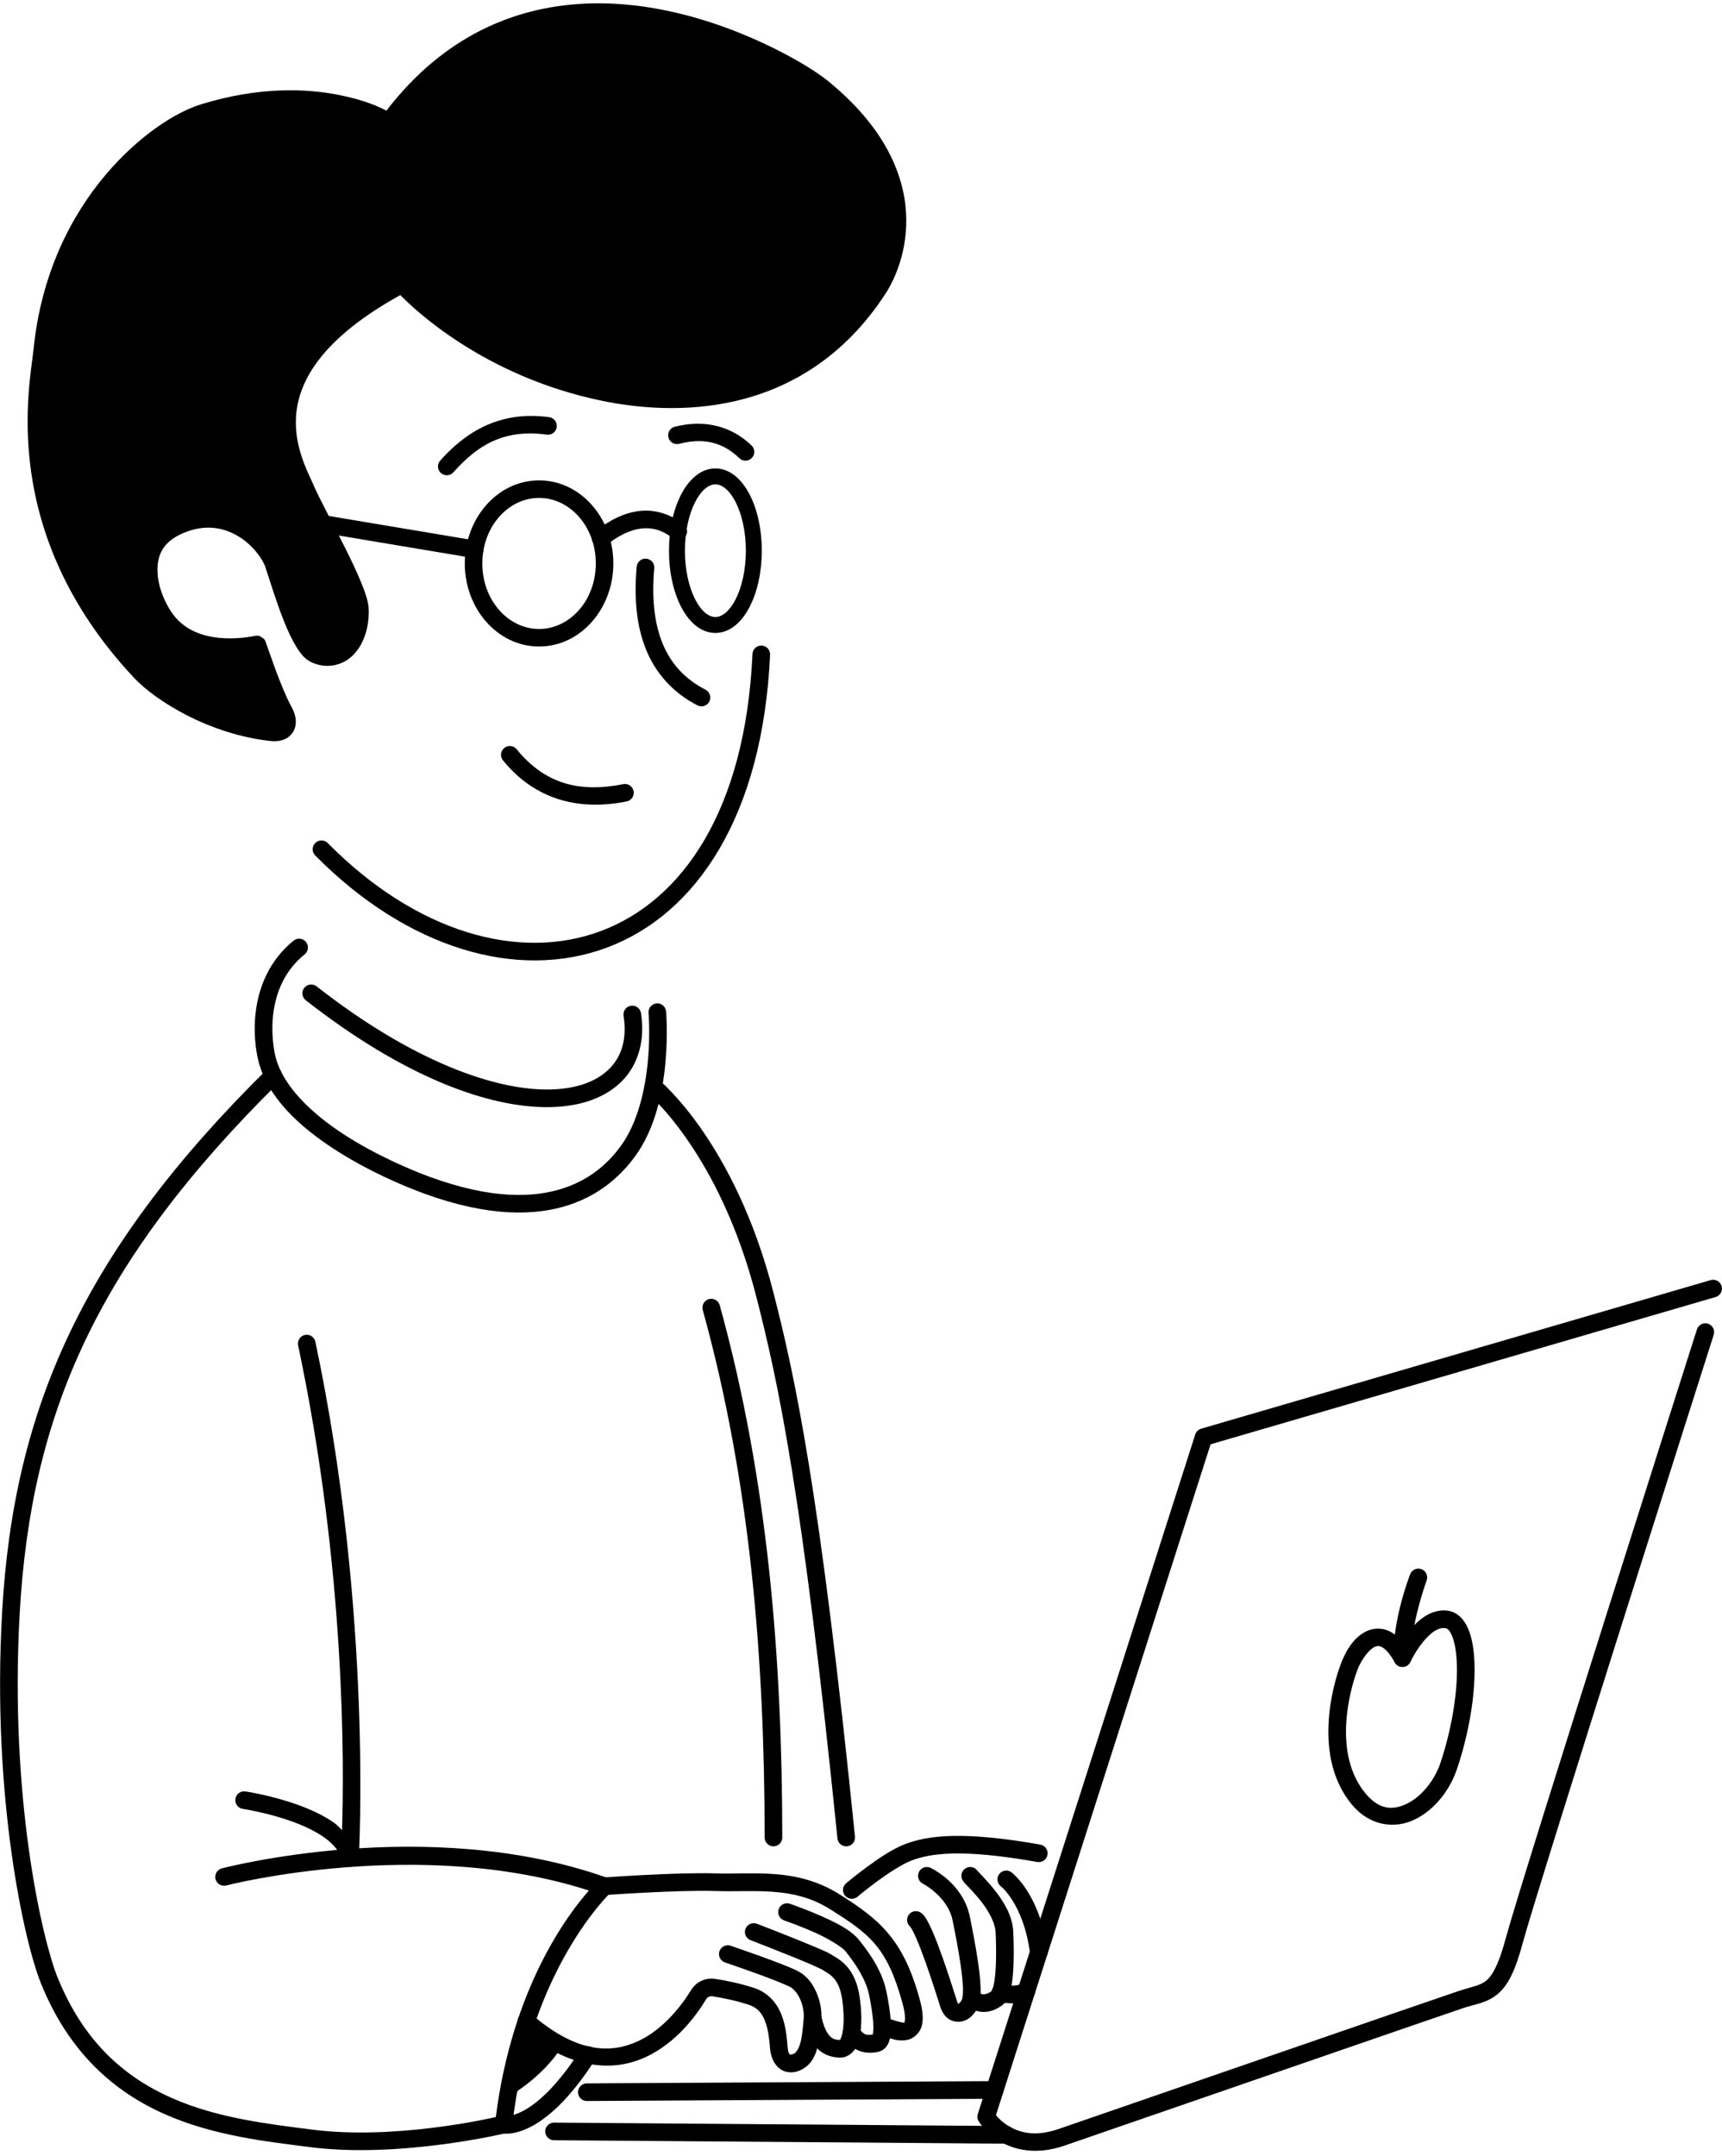 <svg width="342" height="428" viewBox="0 0 342 428" fill="none" xmlns="http://www.w3.org/2000/svg">
<g clip-path="url(#clip0_1_394)">
<path d="M128.351 110.917C128.122 110.896 127.892 110.921 127.672 110.99C127.453 111.059 127.249 111.17 127.073 111.318C126.897 111.465 126.751 111.646 126.645 111.849C126.538 112.053 126.473 112.276 126.453 112.505C125.903 118.689 126.392 124.239 128.304 128.954C130.217 133.669 133.603 137.5 138.513 140.044C138.717 140.149 138.94 140.214 139.17 140.233C139.399 140.253 139.629 140.227 139.848 140.157C140.068 140.088 140.271 139.976 140.447 139.828C140.622 139.679 140.767 139.498 140.873 139.294C141.086 138.882 141.127 138.402 140.986 137.96C140.846 137.518 140.536 137.15 140.125 136.936C135.885 134.74 133.177 131.654 131.549 127.639C129.92 123.624 129.423 118.63 129.939 112.815C129.96 112.586 129.935 112.355 129.866 112.136C129.797 111.917 129.686 111.713 129.538 111.537C129.391 111.361 129.21 111.215 129.007 111.109C128.803 111.002 128.58 110.937 128.351 110.917Z" fill="black"/>
<path d="M101.431 148.118C101.203 148.094 100.972 148.116 100.751 148.182C100.531 148.248 100.326 148.357 100.148 148.503C99.97 148.648 99.822 148.827 99.713 149.029C99.603 149.231 99.535 149.453 99.512 149.682C99.488 149.91 99.51 150.142 99.576 150.362C99.642 150.582 99.751 150.787 99.896 150.965C106.314 158.842 115.024 161.012 124.463 159.116C124.688 159.071 124.902 158.981 125.093 158.853C125.284 158.725 125.448 158.561 125.575 158.369C125.702 158.178 125.791 157.964 125.835 157.738C125.879 157.513 125.879 157.281 125.834 157.055C125.788 156.83 125.699 156.616 125.571 156.425C125.443 156.234 125.279 156.07 125.087 155.943C124.896 155.816 124.681 155.727 124.456 155.683C124.23 155.638 123.998 155.639 123.773 155.684C115.188 157.408 108.285 155.718 102.611 148.754C102.466 148.576 102.287 148.428 102.085 148.319C101.882 148.209 101.66 148.141 101.431 148.118Z" fill="black"/>
<path d="M107.062 95.372C98.809 95.372 92.308 102.888 92.308 111.866C92.308 120.843 98.809 128.358 107.062 128.358C115.316 128.358 121.816 120.843 121.816 111.866C121.816 102.888 115.316 95.372 107.062 95.372ZM107.062 98.854C113.181 98.854 118.332 104.549 118.332 111.866C118.332 119.183 113.181 124.876 107.062 124.876C100.943 124.876 95.793 119.183 95.793 111.866C95.793 104.549 100.943 98.854 107.062 98.854Z" fill="black"/>
<path d="M142.08 93.003C139.147 93.003 136.811 95.216 135.279 98.176C133.747 101.137 132.867 105.038 132.867 109.333C132.867 113.627 133.747 117.53 135.279 120.491C136.811 123.452 139.147 125.665 142.08 125.665C145.012 125.665 147.347 123.452 148.879 120.491C150.411 117.53 151.291 113.627 151.291 109.333C151.291 105.038 150.411 101.137 148.879 98.176C147.347 95.216 145.013 93.003 142.08 93.003ZM142.08 96.161C143.363 96.161 144.843 97.249 146.074 99.628C147.305 102.006 148.133 105.48 148.133 109.333C148.133 113.185 147.305 116.659 146.074 119.038C144.843 121.416 143.363 122.505 142.08 122.505C140.797 122.505 139.314 121.416 138.084 119.038C136.853 116.659 136.025 113.185 136.025 109.333C136.025 105.48 136.853 102.006 138.084 99.628C139.314 97.249 140.797 96.161 142.08 96.161Z" fill="black"/>
<path d="M127.068 101.442C124.055 101.763 121.115 103.222 118.222 105.506C117.859 105.794 117.624 106.215 117.57 106.676C117.516 107.136 117.648 107.599 117.935 107.963C118.223 108.327 118.643 108.562 119.104 108.616C119.565 108.671 120.028 108.54 120.392 108.252C122.945 106.237 125.308 105.149 127.437 104.922C129.566 104.696 131.534 105.242 133.644 106.866C133.826 107.006 134.034 107.109 134.256 107.169C134.478 107.229 134.71 107.244 134.938 107.214C135.166 107.185 135.386 107.11 135.585 106.995C135.784 106.881 135.959 106.728 136.099 106.545C136.382 106.178 136.507 105.712 136.447 105.252C136.387 104.792 136.147 104.375 135.779 104.092C133.092 102.026 130.081 101.121 127.068 101.442Z" fill="black"/>
<path d="M102.277 82.803C96.009 83.697 91.254 87.149 87.429 91.446C87.277 91.618 87.159 91.818 87.084 92.035C87.008 92.252 86.977 92.482 86.99 92.711C87.003 92.941 87.062 93.165 87.162 93.372C87.262 93.579 87.402 93.764 87.574 93.916C87.746 94.069 87.946 94.187 88.163 94.262C88.38 94.338 88.61 94.369 88.839 94.356C89.069 94.343 89.293 94.284 89.5 94.184C89.707 94.084 89.892 93.944 90.045 93.772C94.737 88.501 99.947 85.111 108.597 86.293C108.825 86.325 109.057 86.31 109.279 86.252C109.501 86.194 109.71 86.092 109.893 85.953C110.076 85.814 110.23 85.64 110.346 85.441C110.462 85.243 110.537 85.023 110.568 84.795C110.599 84.568 110.585 84.336 110.527 84.114C110.468 83.891 110.366 83.683 110.227 83.5C110.088 83.317 109.914 83.163 109.716 83.047C109.517 82.931 109.298 82.856 109.07 82.825C106.623 82.49 104.366 82.506 102.277 82.803Z" fill="black"/>
<path d="M138.173 84.135C136.812 84.171 135.42 84.369 134.017 84.723C133.567 84.837 133.181 85.125 132.944 85.523C132.706 85.922 132.636 86.398 132.75 86.848C132.863 87.298 133.151 87.684 133.55 87.922C133.948 88.16 134.425 88.23 134.875 88.116C139.635 86.914 143.404 87.675 146.843 90.973C147.009 91.132 147.205 91.257 147.419 91.341C147.633 91.424 147.862 91.464 148.092 91.46C148.322 91.454 148.548 91.404 148.759 91.312C148.969 91.219 149.159 91.086 149.318 90.92C149.477 90.754 149.602 90.559 149.685 90.345C149.769 90.131 149.809 89.902 149.804 89.672C149.799 89.442 149.749 89.216 149.657 89.005C149.564 88.795 149.431 88.605 149.265 88.446C146.089 85.4 142.259 84.032 138.173 84.135Z" fill="black"/>
<path d="M151.275 128.171C151.045 128.16 150.816 128.195 150.6 128.273C150.383 128.352 150.185 128.472 150.015 128.627C149.845 128.782 149.708 128.969 149.61 129.177C149.513 129.386 149.457 129.611 149.447 129.841C148.038 160.887 135.51 178.813 119.308 184.858C103.107 190.903 82.706 185.184 65.088 167.378C64.761 167.048 64.317 166.861 63.853 166.859C63.389 166.857 62.943 167.039 62.613 167.366C62.283 167.692 62.096 168.136 62.094 168.6C62.091 169.064 62.273 169.51 62.599 169.84C80.908 188.344 102.755 194.77 120.533 188.137C138.311 181.504 151.493 161.932 152.943 129.999C152.964 129.535 152.8 129.082 152.488 128.739C152.175 128.396 151.739 128.192 151.275 128.171Z" fill="black"/>
<path d="M115.66 0.749C102.202 1.479 88.133 7.129 76.742 21.975C75.35 21.244 72.62 19.943 67.66 18.921C61.042 17.556 51.511 17.126 39.847 20.737H39.845C35.044 22.229 27.674 26.764 20.922 34.768C14.169 42.773 8.159 54.268 6.646 69.485C6.329 72.669 4.504 81.939 6.193 93.764C7.882 105.589 13.104 120.175 26.638 134.594C30.939 139.165 41.549 145.787 53.732 147.116H53.734C55.171 147.271 56.876 147.058 57.994 145.631C58.553 144.918 58.814 143.937 58.738 142.975C58.662 142.014 58.312 141.048 57.72 139.997C56.841 138.436 55.551 135.214 54.543 132.473C54.039 131.103 53.593 129.839 53.271 128.913C53.11 128.45 52.981 128.072 52.888 127.803C52.842 127.669 52.805 127.564 52.775 127.481C52.76 127.439 52.748 127.406 52.732 127.364C52.724 127.343 52.717 127.321 52.699 127.278C52.69 127.256 52.678 127.232 52.65 127.176C52.636 127.148 52.62 127.113 52.584 127.053C52.557 127.009 52.457 126.887 52.39 126.805C52.339 126.772 51.531 126.262 51.531 126.262C51.531 126.262 51.263 126.212 51.191 126.207C51.047 126.197 50.994 126.207 50.947 126.207C50.853 126.217 50.82 126.22 50.787 126.225C50.72 126.235 50.679 126.243 50.629 126.252C50.528 126.27 50.408 126.294 50.252 126.322C49.94 126.378 49.495 126.454 48.943 126.525C47.84 126.669 46.311 126.794 44.633 126.717C41.275 126.562 37.445 125.612 34.849 122.576C33.177 120.623 31.445 117.01 31.291 113.746C31.136 110.482 32.137 107.682 36.291 105.881C40.704 103.971 44.341 104.722 47.238 106.418C50.135 108.115 52.168 110.954 52.713 112.619C53.713 115.679 54.981 119.803 56.431 123.41C57.157 125.214 57.924 126.89 58.773 128.285C59.621 129.679 60.492 130.86 61.894 131.504H61.896H61.898C64.93 132.897 68.161 132.102 70.193 130C72.226 127.898 73.292 124.719 73.236 121.156C73.21 119.517 72.594 117.777 71.744 115.682C70.894 113.586 69.768 111.224 68.572 108.834C66.18 104.053 63.491 99.113 62.33 96.445C60.99 93.361 57.997 88.01 58.935 81.32C59.849 74.808 64.65 66.798 79.51 58.584C82.105 61.253 96.112 74.792 119.724 79.608C126.233 80.935 136.069 82.008 146.435 79.535C156.801 77.063 167.691 70.961 175.929 58.203C177.646 55.546 180.43 49.682 179.933 42.022C179.437 34.361 175.535 25.052 164.312 15.973C162.351 14.388 157.952 11.55 151.793 8.664C145.633 5.779 137.775 2.902 129.127 1.506C124.803 0.808 120.269 0.494 115.66 0.744L115.66 0.749ZM115.877 4.192C120.189 3.984 124.453 4.301 128.568 4.965C136.797 6.294 144.375 9.058 150.306 11.836C156.236 14.615 160.581 17.464 162.111 18.7C172.743 27.301 176.006 35.568 176.439 42.255C176.873 48.941 174.353 54.197 172.988 56.309C165.231 68.322 155.276 73.835 145.623 76.137C135.969 78.44 126.612 77.447 120.424 76.184C95.447 71.091 81.037 55.204 81.037 55.204C80.775 54.915 80.424 54.721 80.04 54.655C79.655 54.588 79.26 54.651 78.916 54.835C62.485 63.596 56.589 72.871 55.47 80.841C54.352 88.811 57.987 95.241 59.119 97.847H59.121C60.432 100.859 63.088 105.703 65.441 110.405C66.618 112.756 67.713 115.059 68.502 117.003C69.29 118.946 69.727 120.62 69.736 121.216C69.78 124.023 68.872 126.338 67.677 127.573C66.483 128.808 65.237 129.191 63.359 128.327H63.355C63.155 128.235 62.447 127.591 61.763 126.468C61.08 125.344 60.361 123.808 59.677 122.106C58.309 118.704 57.056 114.644 56.039 111.534C55.126 108.74 52.679 105.552 49.005 103.401C45.332 101.25 40.308 100.33 34.9 102.671H34.898C29.575 104.979 27.591 109.622 27.794 113.913C27.998 118.203 29.968 122.256 32.189 124.852C35.647 128.897 40.574 130.036 44.472 130.216C46.421 130.306 48.145 130.161 49.394 129.999C49.615 129.97 49.728 129.946 49.917 129.917C49.938 129.975 49.945 130.001 49.966 130.061C50.292 130.998 50.743 132.283 51.257 133.682C52.287 136.482 53.527 139.686 54.671 141.716C55.091 142.463 55.229 142.992 55.25 143.251C55.27 143.51 55.236 143.476 55.239 143.472C55.246 143.462 54.8 143.709 54.111 143.636C43.004 142.424 32.604 135.825 29.189 132.196C16.152 118.306 11.262 104.498 9.658 93.268C8.053 82.038 9.753 73.595 10.128 69.829C11.568 55.346 17.247 44.55 23.597 37.022C29.946 29.495 37.089 25.256 40.882 24.077C51.959 20.648 60.842 21.084 66.954 22.345C73.067 23.605 76.269 25.622 76.269 25.622C76.644 25.855 77.093 25.938 77.527 25.854C77.96 25.77 78.346 25.525 78.607 25.169C89.582 10.174 102.94 4.812 115.876 4.188L115.877 4.192Z" fill="black"/>
<path fill-rule="evenodd" clip-rule="evenodd" d="M79.74 56.379C79.74 56.379 94.526 72.689 120.074 77.899C132.771 80.489 158.464 82.029 174.459 57.259C177.54 52.489 185.067 35.019 163.212 17.339C156.231 11.699 107.226 -16.891 77.195 24.139C77.195 24.139 63.105 15.369 40.365 22.409C31.771 25.079 11.339 39.959 8.387 69.659C7.695 76.609 1.342 105.089 27.914 133.399C31.772 137.499 42.277 144.109 53.922 145.379C56.051 145.609 58.221 144.459 56.196 140.859C54.172 137.269 51.134 128.009 51.084 127.959C51.033 127.899 39.573 130.799 33.52 123.719C29.626 119.169 26.118 108.389 35.595 104.279C45.416 100.029 52.919 107.619 54.376 112.079C56.394 118.249 59.418 128.449 62.627 129.919C67.538 132.179 71.586 127.559 71.486 121.189C71.416 116.719 63.197 102.829 60.725 97.149C58.254 91.459 47.466 73.589 79.74 56.379Z" fill="black"/>
<path d="M59.695 101.502C59.468 101.464 59.236 101.472 59.012 101.523C58.788 101.575 58.577 101.67 58.389 101.803C58.202 101.937 58.043 102.106 57.921 102.301C57.8 102.496 57.717 102.713 57.679 102.94C57.641 103.167 57.648 103.399 57.7 103.623C57.752 103.847 57.847 104.058 57.98 104.246C58.114 104.433 58.283 104.592 58.478 104.714C58.673 104.835 58.89 104.918 59.117 104.956L93.998 110.795C94.455 110.872 94.925 110.763 95.302 110.494C95.68 110.224 95.935 109.816 96.011 109.358C96.088 108.9 95.979 108.431 95.71 108.053C95.44 107.676 95.031 107.421 94.574 107.344L59.695 101.502Z" fill="black"/>
<path d="M61.592 195.471C61.363 195.499 61.143 195.572 60.943 195.685C60.743 195.799 60.567 195.95 60.425 196.131C60.14 196.497 60.011 196.96 60.067 197.421C60.123 197.881 60.359 198.3 60.724 198.586C80.162 213.805 97.134 220.047 109.297 219.805C115.378 219.685 120.327 217.904 123.564 214.598C126.801 211.292 128.137 206.526 127.304 201.141C127.233 200.683 126.983 200.272 126.609 199.998C126.234 199.724 125.767 199.61 125.308 199.68C124.85 199.751 124.438 200.001 124.163 200.375C123.889 200.75 123.775 201.218 123.845 201.676C124.549 206.231 123.488 209.674 121.064 212.149C118.641 214.624 114.667 216.197 109.228 216.305C98.351 216.521 81.901 210.722 62.883 195.831C62.702 195.689 62.494 195.584 62.273 195.523C62.051 195.461 61.82 195.443 61.592 195.471Z" fill="black"/>
<path d="M58.3 186.753C53.529 190.636 51.527 195.779 50.871 200.298C50.215 204.816 50.831 208.728 51.334 210.692C53.205 218.011 59.619 223.759 66.381 228.151C73.142 232.543 80.37 235.564 84.367 237.014C97.026 241.612 106.332 241.448 113.062 239.216C119.792 236.983 123.84 232.719 126.129 229.581C130.142 224.082 131.596 216.915 132.144 211.12C132.693 205.324 132.287 200.803 132.287 200.803C132.266 200.575 132.201 200.352 132.095 200.148C131.988 199.944 131.843 199.764 131.666 199.616C131.49 199.469 131.287 199.358 131.067 199.289C130.848 199.22 130.617 199.195 130.388 199.216C130.159 199.236 129.936 199.301 129.733 199.408C129.529 199.514 129.348 199.66 129.201 199.837C129.053 200.013 128.942 200.217 128.873 200.436C128.805 200.656 128.78 200.887 128.801 201.116C128.801 201.116 129.177 205.325 128.66 210.792C128.142 216.259 126.68 222.887 123.301 227.518C121.272 230.3 117.832 233.946 111.961 235.893C106.09 237.841 97.681 238.128 85.56 233.725C81.76 232.346 74.703 229.386 68.287 225.218C61.87 221.05 56.215 215.658 54.724 209.827C54.337 208.311 53.766 204.71 54.334 200.803C54.901 196.897 56.531 192.707 60.51 189.469C60.688 189.324 60.836 189.146 60.946 188.943C61.055 188.741 61.123 188.519 61.147 188.291C61.17 188.062 61.149 187.831 61.083 187.61C61.017 187.39 60.908 187.185 60.763 187.007C60.618 186.828 60.439 186.68 60.237 186.571C60.035 186.462 59.813 186.394 59.584 186.37C59.355 186.347 59.124 186.369 58.904 186.435C58.684 186.5 58.479 186.609 58.3 186.755V186.753Z" fill="black"/>
<path d="M53.029 212.303C16.333 248.513 2.686 279.872 0.418 320.11C-0.63 338.684 0.503 355.108 2.291 367.876C4.078 380.643 6.476 389.67 8.146 393.805C13.744 407.676 22.856 415.374 32.666 419.719C42.476 424.065 52.955 425.174 61.58 426.286C61.58 426.286 61.581 426.286 61.582 426.286C79.389 428.57 100.392 423.532 100.392 423.532C100.743 423.449 101.059 423.26 101.298 422.99C101.538 422.721 101.688 422.384 101.728 422.026C105.252 390.798 121.275 375.762 121.275 375.762C121.493 375.557 121.655 375.299 121.744 375.013C121.834 374.727 121.849 374.423 121.787 374.13C121.726 373.836 121.59 373.564 121.393 373.338C121.196 373.112 120.944 372.941 120.662 372.84C84.929 360.112 44.054 370.946 44.054 370.946C43.832 371.004 43.623 371.106 43.44 371.245C43.257 371.383 43.103 371.557 42.987 371.755C42.871 371.954 42.795 372.173 42.764 372.401C42.732 372.629 42.746 372.86 42.804 373.083C42.863 373.305 42.964 373.514 43.103 373.697C43.242 373.88 43.415 374.034 43.614 374.15C43.812 374.266 44.032 374.342 44.259 374.374C44.487 374.405 44.719 374.391 44.941 374.333C44.941 374.333 83.208 364.466 116.963 375.346C112.884 379.944 101.732 394.559 98.474 420.317C96.755 420.707 78.084 424.873 62.027 422.813C53.346 421.694 43.246 420.579 34.084 416.52C24.922 412.461 16.67 405.574 11.392 392.495C9.961 388.95 7.516 379.951 5.758 367.391C3.999 354.831 2.879 338.623 3.912 320.307C6.142 280.745 19.198 250.606 55.488 214.796C55.818 214.469 56.005 214.026 56.008 213.561C56.011 213.097 55.83 212.651 55.504 212.321C55.178 211.99 54.734 211.803 54.27 211.799C53.806 211.796 53.359 211.978 53.029 212.303Z" fill="black"/>
<path d="M60.556 265.038C60.103 265.134 59.706 265.407 59.453 265.796C59.201 266.185 59.113 266.658 59.209 267.112C68.736 312.037 68.321 351.237 67.929 363.348C67.451 362.908 67.052 362.4 66.519 362.016C64.258 360.387 61.553 359.179 58.935 358.251C53.7 356.393 48.738 355.669 48.738 355.669C48.279 355.601 47.812 355.718 47.44 355.995C47.067 356.271 46.82 356.684 46.752 357.143C46.718 357.371 46.729 357.602 46.785 357.825C46.841 358.048 46.94 358.258 47.077 358.443C47.214 358.627 47.386 358.783 47.583 358.901C47.78 359.02 47.999 359.098 48.226 359.131C48.226 359.131 52.918 359.829 57.765 361.549C60.189 362.409 62.631 363.529 64.472 364.856C66.314 366.183 67.479 367.648 67.789 369.202C67.871 369.62 68.103 369.994 68.442 370.254C68.78 370.513 69.202 370.64 69.627 370.61C70.053 370.581 70.453 370.397 70.752 370.094C71.052 369.79 71.23 369.387 71.254 368.962C71.254 368.962 74.115 320.53 62.633 266.385C62.585 266.161 62.493 265.947 62.363 265.758C62.233 265.569 62.066 265.407 61.874 265.282C61.681 265.156 61.465 265.07 61.239 265.029C61.013 264.987 60.781 264.99 60.556 265.038Z" fill="black"/>
<path d="M140.791 257.922C140.569 257.984 140.362 258.088 140.181 258.23C140 258.371 139.848 258.547 139.735 258.747C139.622 258.947 139.549 259.167 139.521 259.396C139.493 259.624 139.51 259.855 139.572 260.077C149.021 294.236 151.838 329.302 151.867 364.821C151.867 365.285 152.052 365.73 152.381 366.058C152.709 366.385 153.155 366.569 153.619 366.569C154.083 366.568 154.528 366.384 154.856 366.055C155.183 365.726 155.367 365.281 155.367 364.817C155.338 329.115 152.51 293.724 142.945 259.143C142.884 258.921 142.78 258.714 142.638 258.533C142.497 258.351 142.321 258.2 142.121 258.086C141.921 257.973 141.7 257.9 141.472 257.872C141.244 257.844 141.012 257.861 140.791 257.922Z" fill="black"/>
<path d="M130.843 214.381C130.483 214.089 130.022 213.951 129.56 213.999C129.099 214.046 128.675 214.275 128.383 214.635C128.09 214.995 127.952 215.457 128 215.918C128.048 216.38 128.277 216.804 128.636 217.096C128.636 217.096 132.07 219.869 136.566 226.372C141.062 232.874 146.515 243.018 150.23 257.534C154.468 274.095 159.326 296.011 166.322 364.997C166.345 365.225 166.413 365.447 166.522 365.65C166.631 365.852 166.779 366.031 166.957 366.176C167.135 366.321 167.34 366.43 167.56 366.496C167.78 366.562 168.011 366.584 168.24 366.561C168.469 366.538 168.69 366.47 168.893 366.361C169.095 366.252 169.274 366.104 169.419 365.926C169.565 365.748 169.674 365.543 169.74 365.323C169.806 365.103 169.828 364.872 169.804 364.643C162.8 295.569 157.883 273.323 153.621 256.665C149.799 241.731 144.157 231.194 139.445 224.379C134.733 217.564 130.843 214.381 130.843 214.381Z" fill="black"/>
<path d="M287.715 319.817C285.963 319.507 284.319 320.059 283.009 320.893C281.7 321.728 280.637 322.847 279.758 323.956C278.958 324.963 278.956 325.187 278.48 326.003C277.788 325.158 277.059 324.465 276.248 324.01C274.787 323.192 273.082 323.159 271.722 323.717C269.003 324.834 267.354 327.571 266.31 330.317C265.432 332.627 264.081 337.15 263.853 342.352C263.626 347.554 264.54 353.506 268.474 358.264C268.475 358.264 268.476 358.264 268.476 358.264C272.035 362.558 276.982 363.136 280.888 361.28C284.795 359.424 287.906 355.56 289.379 351.175C291.713 344.221 292.895 337.032 292.861 331.309C292.844 328.448 292.537 325.955 291.814 323.946C291.092 321.938 289.773 320.178 287.715 319.815L287.715 319.817ZM287.103 323.262C287.105 323.262 287.106 323.262 287.107 323.262C287.501 323.331 288.015 323.727 288.521 325.134C289.028 326.54 289.346 328.724 289.361 331.331C289.392 336.545 288.274 343.467 286.06 350.063C284.876 353.587 282.188 356.789 279.387 358.12C276.584 359.451 273.911 359.338 271.172 356.032C267.988 352.18 267.147 347.18 267.351 342.505C267.556 337.829 268.826 333.551 269.582 331.561C270.416 329.367 271.986 327.394 273.053 326.956C273.586 326.737 273.917 326.716 274.537 327.063C275.156 327.41 276.051 328.291 276.99 330.03C277.144 330.316 277.375 330.553 277.656 330.715C277.937 330.877 278.258 330.958 278.582 330.948C278.906 330.939 279.222 330.839 279.493 330.661C279.764 330.482 279.98 330.232 280.117 329.938C280.117 329.938 281.048 327.961 282.5 326.131C283.226 325.216 284.075 324.364 284.89 323.844C285.706 323.324 286.399 323.138 287.103 323.262Z" fill="black"/>
<path d="M282.324 311.544C282.109 311.461 281.88 311.423 281.65 311.429C281.421 311.435 281.194 311.487 280.984 311.581C280.775 311.675 280.585 311.809 280.427 311.977C280.269 312.144 280.146 312.34 280.064 312.555C280.064 312.555 276.501 321.612 276.783 329.264C276.8 329.728 277.001 330.166 277.341 330.481C277.681 330.797 278.132 330.965 278.595 330.948C279.059 330.931 279.497 330.73 279.812 330.39C280.128 330.05 280.296 329.599 280.279 329.135C280.043 322.728 283.336 313.803 283.336 313.803C283.418 313.588 283.457 313.36 283.45 313.13C283.444 312.9 283.392 312.674 283.298 312.464C283.204 312.254 283.07 312.065 282.903 311.907C282.735 311.749 282.539 311.625 282.324 311.544Z" fill="black"/>
<path d="M339.748 254.149L238.558 283.649C238.283 283.729 238.033 283.876 237.828 284.076C237.623 284.276 237.47 284.523 237.383 284.795L194.197 419.715C194.121 419.953 194.096 420.205 194.125 420.453C194.154 420.702 194.236 420.941 194.365 421.155C194.365 421.155 195.75 423.44 198.56 425.128C201.37 426.815 205.765 427.926 211.363 426.004H211.365C221.688 422.451 285.514 400.385 290.607 398.678C293.045 397.871 295.251 397.683 297.355 395.969C299.461 394.254 300.92 391.361 302.42 385.772C303.811 380.581 313.351 350.172 322.474 321.327C331.598 292.482 340.357 265.001 340.357 265.001C340.427 264.782 340.453 264.551 340.434 264.322C340.414 264.093 340.35 263.87 340.245 263.665C340.139 263.461 339.994 263.28 339.818 263.131C339.643 262.983 339.44 262.871 339.22 262.801C338.778 262.661 338.299 262.702 337.886 262.915C337.474 263.128 337.164 263.496 337.023 263.938C337.023 263.938 328.264 291.422 319.138 320.272C310.013 349.122 300.574 379.137 299.039 384.866C297.611 390.187 296.341 392.28 295.144 393.254C293.948 394.229 292.28 394.437 289.5 395.358C289.498 395.358 289.496 395.358 289.494 395.358C284.145 397.151 220.531 419.145 210.226 422.692C205.512 424.309 202.441 423.371 200.363 422.124C198.928 421.262 198.216 420.45 197.806 419.915L240.431 286.747L340.726 257.508C340.947 257.444 341.153 257.337 341.332 257.193C341.512 257.05 341.661 256.872 341.771 256.67C341.882 256.469 341.952 256.247 341.977 256.019C342.002 255.79 341.982 255.559 341.918 255.338C341.853 255.118 341.746 254.912 341.602 254.733C341.459 254.553 341.281 254.404 341.079 254.293C340.878 254.183 340.657 254.113 340.428 254.088C340.2 254.063 339.968 254.083 339.748 254.147L339.748 254.149Z" fill="black"/>
<path d="M145.107 386.301C144.889 386.228 144.659 386.198 144.43 386.213C144.2 386.228 143.976 386.289 143.77 386.39C143.564 386.492 143.38 386.634 143.229 386.807C143.078 386.98 142.962 387.181 142.888 387.399C142.815 387.617 142.785 387.847 142.8 388.076C142.815 388.306 142.876 388.53 142.978 388.736C143.079 388.942 143.221 389.126 143.394 389.277C143.567 389.429 143.768 389.544 143.986 389.618C143.986 389.618 146.773 390.56 149.83 391.665C151.358 392.217 152.955 392.811 154.289 393.34C155.623 393.87 156.758 394.385 157.074 394.573H157.078C157.714 394.948 158.494 395.901 158.996 397.104C159.498 398.307 159.73 399.725 159.613 400.831C159.478 402.101 159.388 403.648 159.109 404.979C158.831 406.309 158.335 407.274 157.892 407.6C157.506 407.88 157.03 407.934 156.947 407.905C156.864 407.875 156.536 407.826 156.416 406.335C156.262 404.44 156.058 402.127 155.183 399.934C154.309 397.741 152.597 395.626 149.808 394.696H149.806C146.92 393.736 143.949 393.175 142.008 392.876C142.004 392.876 142 392.876 141.996 392.876C140.077 392.591 138.17 393.514 137.199 395.19L137.217 395.161C135.63 397.778 131.924 402.865 126.703 405.261C121.482 407.657 114.748 407.797 105.677 400.001C105.503 399.851 105.301 399.737 105.083 399.665C104.864 399.593 104.634 399.565 104.405 399.582C104.175 399.599 103.952 399.662 103.747 399.765C103.541 399.869 103.359 400.012 103.209 400.187C103.059 400.361 102.945 400.563 102.873 400.781C102.801 401 102.773 401.23 102.79 401.459C102.807 401.689 102.869 401.912 102.973 402.118C103.077 402.323 103.22 402.505 103.394 402.655C113.172 411.059 121.848 411.339 128.164 408.441C134.48 405.542 138.437 399.898 140.209 396.975C140.215 396.965 140.221 396.955 140.226 396.944C140.483 396.501 140.975 396.264 141.482 396.339C143.301 396.62 146.121 397.16 148.701 398.019C150.468 398.608 151.313 399.682 151.931 401.233C152.55 402.785 152.778 404.775 152.928 406.62C153.11 408.878 154.172 410.634 155.771 411.204C157.371 411.775 158.869 411.221 159.953 410.433C159.955 410.433 159.957 410.433 159.959 410.433C161.59 409.238 162.181 407.396 162.535 405.702C162.889 404.009 162.976 402.316 163.094 401.206C163.288 399.371 162.94 397.47 162.226 395.761C161.514 394.053 160.444 392.503 158.861 391.567C158.067 391.095 156.971 390.643 155.58 390.091C154.189 389.539 152.568 388.936 151.019 388.376C147.921 387.256 145.107 386.304 145.107 386.304L145.107 386.301Z" fill="black"/>
<path d="M150.318 381.934C150.103 381.852 149.875 381.813 149.645 381.819C149.415 381.826 149.189 381.877 148.979 381.971C148.769 382.065 148.58 382.199 148.422 382.366C148.264 382.533 148.14 382.729 148.058 382.944C147.976 383.159 147.937 383.387 147.943 383.617C147.95 383.847 148.001 384.073 148.095 384.283C148.189 384.493 148.323 384.682 148.49 384.84C148.657 384.998 148.853 385.122 149.068 385.204C150.07 385.587 153.346 386.859 156.527 388.139C158.118 388.78 159.688 389.423 160.935 389.958C162.183 390.492 163.246 391.021 163.265 391.034C164.126 391.584 164.868 391.943 165.558 392.711C166.248 393.48 166.935 394.66 167.269 396.997C167.622 399.469 167.64 401.857 167.357 403.417C167.216 404.196 166.984 404.755 166.841 404.963C166.711 405.154 166.85 405.034 166.914 405.014C166.021 404.997 165.485 404.877 164.91 404.339C164.33 403.797 163.621 402.619 163.097 400.208C162.999 399.754 162.724 399.359 162.333 399.108C161.943 398.857 161.469 398.771 161.015 398.87C160.562 398.969 160.167 399.243 159.916 399.633C159.665 400.023 159.579 400.497 159.677 400.95C160.287 403.759 161.196 405.657 162.521 406.895C163.846 408.134 165.501 408.494 166.865 408.518C166.868 408.518 166.87 408.518 166.873 408.518C168.062 408.534 169.151 407.788 169.732 406.936C170.314 406.085 170.606 405.114 170.801 404.038C171.191 401.885 171.126 399.249 170.734 396.501C170.323 393.627 169.327 391.666 168.162 390.37C166.997 389.073 165.712 388.443 165.148 388.083C164.455 387.64 163.603 387.291 162.314 386.739C161.026 386.187 159.438 385.537 157.834 384.891C154.625 383.6 151.357 382.329 150.318 381.932L150.318 381.934Z" fill="black"/>
<path d="M156.89 377.971C156.453 377.815 155.972 377.839 155.553 378.038C155.134 378.236 154.81 378.593 154.654 379.03C154.576 379.246 154.542 379.476 154.554 379.706C154.565 379.935 154.621 380.161 154.719 380.368C154.818 380.576 154.956 380.763 155.126 380.917C155.297 381.072 155.496 381.191 155.713 381.268C156.557 381.57 159.15 382.481 161.814 383.675C164.478 384.868 167.231 386.535 167.941 387.423C170.244 390.303 172.039 393.232 172.631 396.165C172.964 397.813 173.368 400.129 173.445 401.934C173.483 402.814 173.422 403.557 173.328 403.942C172.771 404.007 172.264 404.041 171.939 403.917C171.53 403.76 171.111 403.457 170.584 402.628C170.46 402.434 170.3 402.266 170.112 402.135C169.924 402.003 169.711 401.909 169.487 401.859C169.263 401.809 169.031 401.804 168.804 401.844C168.578 401.884 168.362 401.967 168.168 402.091C167.974 402.214 167.806 402.375 167.674 402.563C167.542 402.751 167.449 402.963 167.399 403.188C167.349 403.412 167.344 403.644 167.383 403.87C167.423 404.097 167.507 404.313 167.631 404.507C168.439 405.778 169.472 406.719 170.685 407.185C171.898 407.65 173.162 407.618 174.357 407.386C175.04 407.253 175.654 406.82 176.023 406.345C176.392 405.87 176.58 405.373 176.709 404.882C176.966 403.9 176.988 402.876 176.941 401.786C176.848 399.607 176.41 397.194 176.062 395.472C175.294 391.664 173.138 388.315 170.675 385.236C169.002 383.143 166.076 381.748 163.246 380.479C160.415 379.211 157.697 378.258 156.89 377.97V377.971Z" fill="black"/>
<path d="M142.197 371.94C134.49 371.682 119.949 372.745 119.949 372.745C119.72 372.761 119.496 372.823 119.29 372.926C119.084 373.028 118.901 373.171 118.751 373.344C118.6 373.518 118.485 373.72 118.413 373.938C118.34 374.156 118.311 374.387 118.328 374.616C118.361 375.079 118.577 375.509 118.928 375.813C119.279 376.117 119.736 376.268 120.199 376.235C120.199 376.235 134.85 375.196 142.078 375.438C149.807 375.707 157.449 374.398 164.824 379.032C172.722 383.994 176.157 386.534 179.24 397.696C179.792 399.696 179.785 400.912 179.677 401.341C179.57 401.77 179.736 401.523 179.535 401.561C179.133 401.638 177.153 401.036 175.886 400.499C175.675 400.409 175.448 400.362 175.218 400.36C174.988 400.358 174.76 400.401 174.547 400.487C174.334 400.573 174.14 400.701 173.976 400.862C173.812 401.023 173.681 401.215 173.591 401.426C173.411 401.854 173.407 402.335 173.581 402.765C173.755 403.195 174.092 403.538 174.519 403.719C175.68 404.212 177.747 405.469 180.195 404.999C181.419 404.764 182.71 403.643 183.074 402.19C183.438 400.737 183.248 399.064 182.613 396.764C179.37 385.026 174.705 381.105 166.685 376.067C158.145 370.701 149.402 372.191 142.199 371.94C142.198 371.94 142.198 371.94 142.197 371.94Z" fill="black"/>
<path d="M116.355 406.28C115.902 406.378 115.505 406.652 115.254 407.042C110.415 414.555 106.428 417.772 103.834 419.126C102.537 419.803 101.585 420.022 101.002 420.092C100.418 420.162 100.373 420.122 100.373 420.122C99.92 420.02 99.445 420.101 99.053 420.349C98.661 420.597 98.383 420.991 98.281 421.444C98.179 421.897 98.261 422.371 98.509 422.763C98.757 423.156 99.15 423.434 99.603 423.536C99.603 423.536 100.414 423.688 101.422 423.567C102.429 423.445 103.804 423.089 105.453 422.229C108.751 420.507 113.131 416.802 118.197 408.936C118.448 408.546 118.534 408.072 118.436 407.618C118.338 407.165 118.063 406.769 117.674 406.518C117.48 406.393 117.264 406.308 117.038 406.267C116.812 406.226 116.58 406.231 116.355 406.28Z" fill="black"/>
<path fill-rule="evenodd" clip-rule="evenodd" d="M104.536 401.329C107.053 403.489 109.447 405.079 111.714 406.199C107.429 412.899 100.753 416.369 100.753 416.369C101.688 410.789 103.013 405.779 104.536 401.329Z" fill="black"/>
<path d="M197.554 413.18L116.537 413.63C116.073 413.632 115.629 413.819 115.302 414.149C114.976 414.479 114.794 414.925 114.797 415.389C114.798 415.619 114.844 415.846 114.933 416.058C115.023 416.27 115.153 416.462 115.316 416.624C115.479 416.786 115.673 416.913 115.886 417C116.099 417.087 116.327 417.131 116.556 417.13L197.574 416.68C198.038 416.678 198.482 416.491 198.809 416.161C199.135 415.831 199.317 415.385 199.314 414.921C199.313 414.691 199.266 414.463 199.177 414.252C199.088 414.04 198.958 413.848 198.795 413.686C198.631 413.524 198.438 413.396 198.225 413.31C198.012 413.223 197.784 413.179 197.554 413.18Z" fill="black"/>
<path d="M110.043 421.419C109.813 421.417 109.585 421.46 109.371 421.547C109.158 421.633 108.964 421.761 108.801 421.922C108.637 422.084 108.506 422.276 108.417 422.488C108.327 422.7 108.281 422.927 108.279 423.157C108.276 423.621 108.457 424.067 108.783 424.397C109.108 424.727 109.552 424.915 110.015 424.919L199.836 425.6C200.066 425.602 200.294 425.559 200.507 425.472C200.72 425.386 200.914 425.258 201.078 425.097C201.242 424.935 201.372 424.743 201.461 424.531C201.551 424.319 201.598 424.092 201.599 423.862C201.602 423.398 201.421 422.952 201.096 422.622C200.77 422.291 200.327 422.104 199.863 422.1L110.043 421.419Z" fill="black"/>
<path d="M183.549 370.751C183.106 370.89 182.737 371.2 182.523 371.612C182.309 372.024 182.268 372.504 182.408 372.946C182.548 373.389 182.857 373.757 183.269 373.971C184.358 374.537 188.355 377.11 189.195 381.266C189.7 383.765 190.389 387.259 190.828 390.391C191.047 391.957 191.203 393.434 191.246 394.614C191.289 395.793 191.144 396.73 191.099 396.846C190.807 397.6 190.39 397.797 190.324 397.833C190.28 397.786 190.203 397.728 190.095 397.395C189.674 396.082 188.473 392.226 187.154 388.512C186.494 386.655 185.806 384.831 185.148 383.333C184.819 382.584 184.5 381.918 184.175 381.346C183.851 380.774 183.589 380.306 183.011 379.831C182.653 379.536 182.193 379.395 181.731 379.44C181.269 379.485 180.844 379.711 180.549 380.069C180.254 380.427 180.113 380.888 180.158 381.35C180.202 381.812 180.429 382.237 180.787 382.532C180.653 382.421 180.899 382.665 181.131 383.073C181.362 383.481 181.644 384.06 181.943 384.741C182.541 386.102 183.213 387.872 183.857 389.684C185.145 393.309 186.324 397.098 186.763 398.465C187.06 399.388 187.547 400.188 188.277 400.737C189.007 401.286 189.973 401.504 190.822 401.366C192.521 401.09 193.717 399.777 194.363 398.112C194.799 396.988 194.794 395.862 194.744 394.487C194.694 393.112 194.524 391.543 194.295 389.905C193.835 386.63 193.132 383.084 192.625 380.573C191.439 374.709 186.526 371.72 184.883 370.866C184.471 370.652 183.991 370.611 183.549 370.751Z" fill="black"/>
<path d="M191.65 371.008C191.465 371.144 191.308 371.316 191.188 371.512C191.069 371.709 190.989 371.927 190.954 372.154C190.919 372.381 190.93 372.613 190.984 372.837C191.039 373.06 191.137 373.27 191.273 373.456C191.691 374.026 192.127 374.412 192.767 375.094C193.407 375.776 194.175 376.623 194.912 377.571C196.385 379.467 197.655 381.769 197.74 383.696C197.852 386.214 197.887 389.135 197.703 391.487C197.611 392.663 197.46 393.699 197.269 394.417C197.079 395.134 196.756 395.452 196.953 395.305C196.341 395.76 195.817 395.936 195.398 395.948C194.978 395.96 194.59 395.855 194.049 395.395C193.873 395.246 193.671 395.133 193.452 395.063C193.233 394.993 193.003 394.966 192.773 394.985C192.544 395.003 192.321 395.067 192.117 395.172C191.912 395.277 191.73 395.421 191.582 395.596C191.433 395.771 191.32 395.974 191.25 396.193C191.179 396.412 191.153 396.642 191.171 396.871C191.19 397.1 191.254 397.324 191.359 397.528C191.464 397.733 191.608 397.914 191.783 398.063C192.866 398.983 194.191 399.484 195.494 399.448C196.796 399.412 198.002 398.888 199.043 398.114C199.043 398.114 199.044 398.114 199.045 398.114C200.067 397.352 200.373 396.368 200.652 395.315C200.931 394.263 201.091 393.063 201.193 391.76C201.397 389.154 201.353 386.143 201.238 383.542C201.096 380.348 199.353 377.581 197.676 375.422C196.837 374.343 195.993 373.417 195.32 372.7C194.647 371.982 194.066 371.343 194.095 371.383C193.821 371.01 193.409 370.76 192.95 370.69C192.492 370.619 192.024 370.734 191.65 371.008Z" fill="black"/>
<path d="M204.215 393.641C203.762 393.54 203.288 393.623 202.896 393.872C202.554 394.089 201.553 394.264 200.658 394.223C199.763 394.182 199.068 394.024 199.068 394.024C198.616 393.92 198.141 394 197.747 394.246C197.354 394.492 197.075 394.884 196.97 395.336C196.866 395.789 196.946 396.264 197.192 396.657C197.438 397.05 197.831 397.33 198.283 397.434C198.283 397.434 199.266 397.663 200.498 397.719C201.73 397.776 203.307 397.759 204.773 396.827C204.967 396.704 205.135 396.543 205.267 396.355C205.399 396.167 205.493 395.955 205.543 395.73C205.593 395.506 205.599 395.274 205.559 395.048C205.519 394.821 205.435 394.605 205.312 394.411C205.189 394.217 205.028 394.049 204.84 393.917C204.652 393.785 204.439 393.691 204.215 393.641Z" fill="black"/>
<path d="M199.607 371.395C199.379 371.427 199.16 371.504 198.962 371.62C198.764 371.737 198.591 371.891 198.453 372.075C198.173 372.445 198.052 372.912 198.116 373.371C198.18 373.831 198.424 374.246 198.795 374.526C198.795 374.526 199.768 375.227 201.082 377.313C202.395 379.399 203.917 382.765 204.574 387.844C204.634 388.304 204.874 388.722 205.241 389.005C205.608 389.288 206.073 389.413 206.533 389.354C206.993 389.295 207.411 389.055 207.694 388.688C207.978 388.32 208.104 387.855 208.045 387.395C207.324 381.825 205.615 377.945 204.043 375.448C202.47 372.951 200.904 371.733 200.904 371.733C200.721 371.594 200.512 371.493 200.289 371.435C200.067 371.377 199.835 371.364 199.607 371.395Z" fill="black"/>
<path d="M189.175 364.502C184.931 364.596 182.01 365.254 179.675 366.157C177.182 367.121 174.388 369.035 172.09 370.727C169.791 372.42 168.039 373.903 168.039 373.903C167.863 374.051 167.719 374.233 167.613 374.437C167.508 374.642 167.444 374.865 167.425 375.094C167.406 375.323 167.432 375.553 167.502 375.772C167.573 375.991 167.685 376.194 167.834 376.37C168.133 376.723 168.561 376.944 169.024 376.982C169.486 377.021 169.944 376.874 170.298 376.575C170.298 376.575 171.969 375.163 174.166 373.545C176.362 371.928 179.137 370.118 180.937 369.422C184.853 367.908 191.05 367.029 206.004 369.672C206.23 369.713 206.462 369.708 206.686 369.658C206.911 369.609 207.124 369.515 207.312 369.384C207.5 369.252 207.661 369.085 207.785 368.891C207.909 368.697 207.993 368.481 208.033 368.254C208.073 368.028 208.068 367.796 208.019 367.571C207.969 367.346 207.876 367.134 207.744 366.945C207.612 366.757 207.444 366.596 207.25 366.473C207.056 366.349 206.84 366.265 206.613 366.225C198.988 364.877 193.42 364.408 189.175 364.502Z" fill="black"/>
</g>
<defs>
<clipPath id="clip0_1_394">
<rect width="341.971" height="426.357" fill="white" transform="translate(0.016 0.659)"/>
</clipPath>
</defs>
</svg>